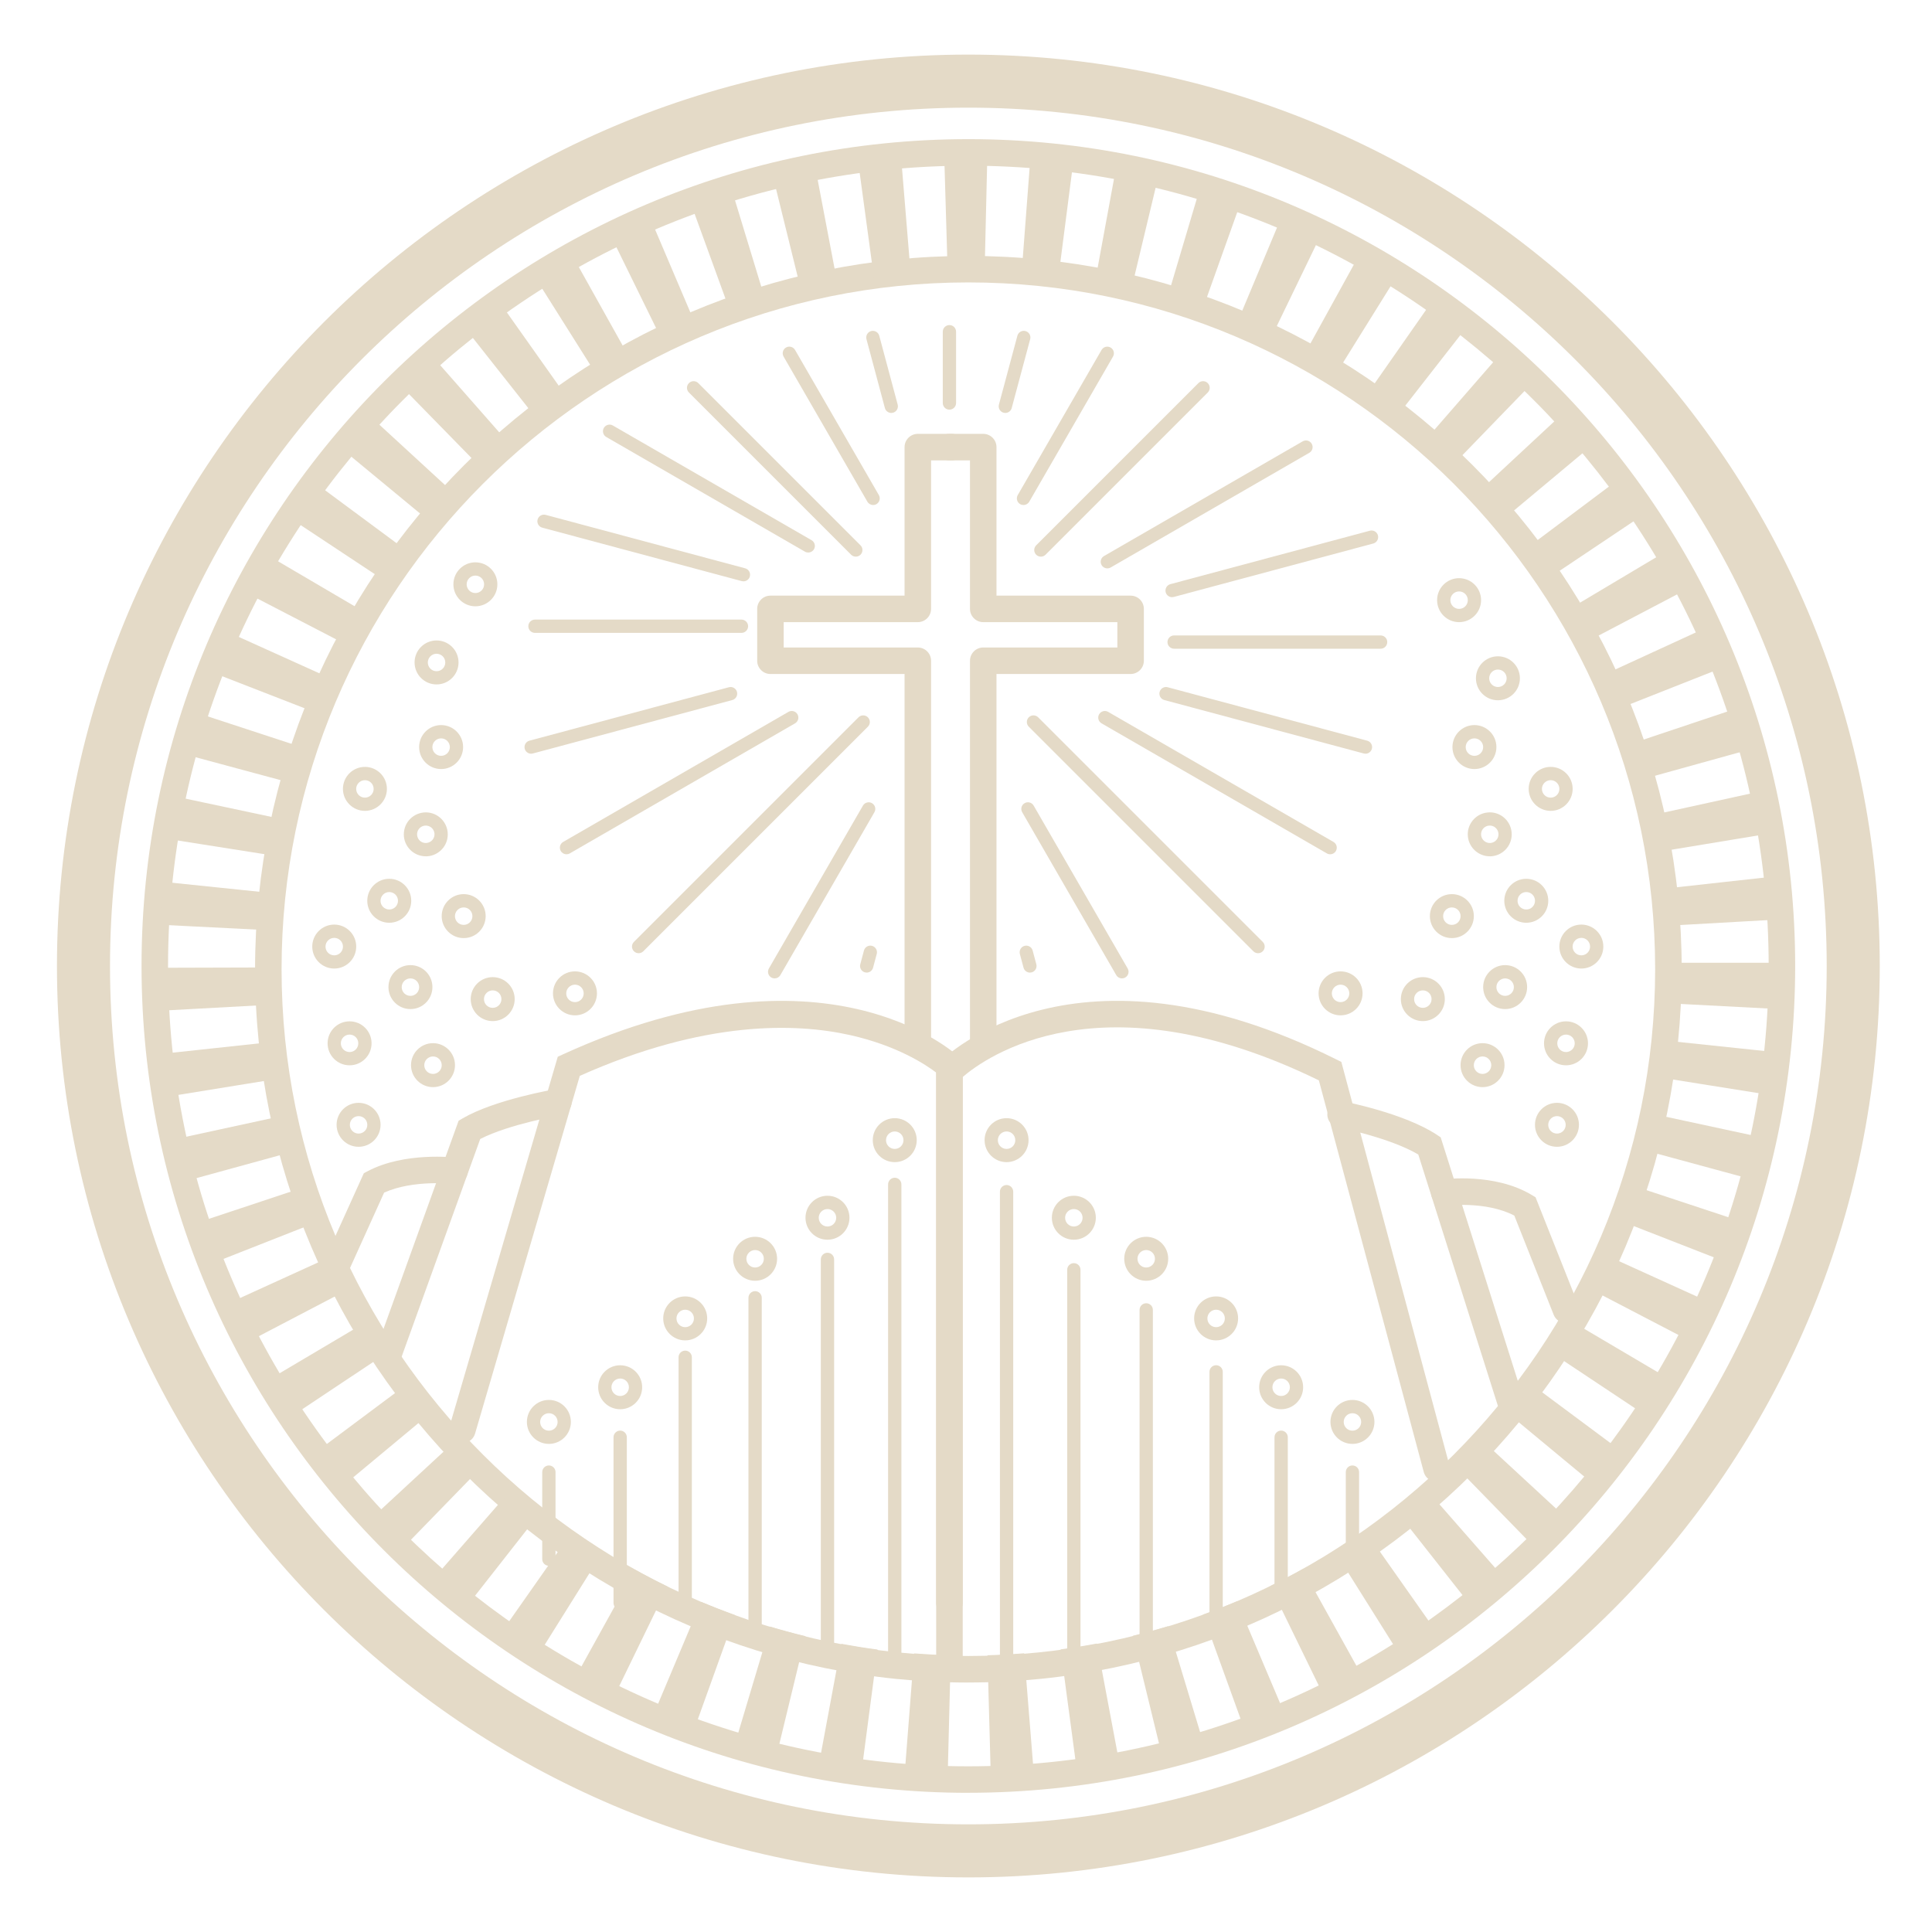 <?xml version="1.0" encoding="UTF-8"?><svg id="Layer_1" xmlns="http://www.w3.org/2000/svg" viewBox="0 0 500 500"><defs><style>.cls-1{fill:#e4dac7;stroke-width:0px;}</style></defs><path class="cls-1" d="M250.61,485.87c-130.06,0-235.87-105.81-235.87-235.87S120.55,14.13,250.61,14.13s235.87,105.81,235.87,235.87-105.81,235.87-235.87,235.87ZM250.61,27.86c-122.49,0-222.14,99.65-222.14,222.14s99.65,222.14,222.14,222.14,222.14-99.65,222.14-222.14S373.1,27.86,250.61,27.86Z"/><path class="cls-1" d="M250.61,435.44c-101.79,0-184.6-82.81-184.6-184.6S148.82,66.23,250.61,66.23s184.61,82.81,184.61,184.6-82.81,184.6-184.61,184.6ZM250.61,73.09c-98.01,0-177.74,79.73-177.74,177.74s79.73,177.74,177.74,177.74,177.74-79.73,177.74-177.74-79.73-177.74-177.74-177.74Z"/><path class="cls-1" d="M209.18,143c-.29,0-.59-.07-.86-.23l-51.42-29.68c-.82-.47-1.1-1.52-.63-2.34.47-.82,1.52-1.11,2.34-.63l51.42,29.68c.82.47,1.1,1.52.63,2.34-.32.55-.89.86-1.49.86Z"/><path class="cls-1" d="M192.41,150.45c-.15,0-.3-.02-.45-.06l-51.62-13.83c-.91-.24-1.46-1.19-1.21-2.1.25-.92,1.19-1.45,2.1-1.21l51.62,13.83c.91.24,1.46,1.19,1.21,2.1-.2.77-.9,1.27-1.66,1.27Z"/><path class="cls-1" d="M191.89,163.79h-53.44c-.95,0-1.72-.77-1.72-1.72s.77-1.72,1.72-1.72h53.44c.95,0,1.72.77,1.72,1.72s-.77,1.72-1.72,1.72Z"/><path class="cls-1" d="M112.98,177.13c-3.14,0-5.69-2.55-5.69-5.69s2.55-5.69,5.69-5.69,5.69,2.55,5.69,5.69-2.55,5.69-5.69,5.69ZM112.98,169.19c-1.24,0-2.26,1.01-2.26,2.26s1.01,2.26,2.26,2.26,2.26-1.01,2.26-2.26-1.01-2.26-2.26-2.26Z"/><path class="cls-1" d="M123.03,156.91c-3.13,0-5.69-2.55-5.69-5.69s2.55-5.69,5.69-5.69,5.69,2.55,5.69,5.69-2.55,5.69-5.69,5.69ZM123.03,148.96c-1.24,0-2.26,1.01-2.26,2.26s1.01,2.26,2.26,2.26,2.26-1.01,2.26-2.26-1.01-2.26-2.26-2.26Z"/><path class="cls-1" d="M250.61,463.98c-117.99,0-213.98-95.99-213.98-213.98S132.62,36.01,250.61,36.01s213.98,95.99,213.98,213.98-95.99,213.98-213.98,213.98ZM250.61,42.88c-114.21,0-207.12,92.91-207.12,207.12s92.91,207.12,207.12,207.12,207.12-92.91,207.12-207.12S364.82,42.88,250.61,42.88Z"/><path class="cls-1" d="M245.27,459.26c-3.69-.09-7.43-.28-11.11-.57l2.39-30.79c3.15.24,6.34.41,9.5.49l-.78,30.87ZM256.4,459.25l-.84-30.87c3.16-.09,6.35-.26,9.49-.51l2.47,30.78c-3.67.29-7.42.49-11.12.59ZM223.09,457.53c-3.67-.48-7.37-1.07-11-1.75l5.65-30.36c3.09.57,6.25,1.08,9.38,1.49l-4.03,30.62ZM278.59,457.47l-4.1-30.61c3.14-.42,6.3-.93,9.38-1.51l5.71,30.35c-3.61.68-7.31,1.27-10.99,1.77ZM201.18,453.46c-3.58-.87-7.19-1.84-10.75-2.91l8.85-29.59c3.03.91,6.12,1.74,9.17,2.48l-7.27,30.01ZM300.47,453.35l-7.31-30c3.05-.74,6.12-1.58,9.14-2.49l8.94,29.56c-3.55,1.07-7.17,2.06-10.77,2.94ZM179.84,447.06c-3.49-1.25-6.99-2.62-10.4-4.05l11.98-28.46c2.9,1.22,5.88,2.38,8.86,3.45l-10.44,29.06ZM321.81,446.91l-10.5-29.04c2.97-1.07,5.93-2.23,8.81-3.45l12.04,28.43c-3.39,1.44-6.87,2.8-10.35,4.06ZM159.27,438.4c-3.32-1.61-6.65-3.34-9.89-5.14l14.95-27.02c2.77,1.53,5.61,3.01,8.44,4.38l-13.5,27.77ZM342.28,438.24l-13.53-27.76c2.81-1.37,5.64-2.85,8.41-4.38l14.99,27c-3.24,1.8-6.56,3.53-9.87,5.14ZM139.76,427.6c-3.13-1.96-6.26-4.03-9.29-6.16l17.74-25.28c2.59,1.81,5.25,3.58,7.93,5.26l-16.38,26.18ZM361.73,427.43l-16.42-26.16c2.67-1.68,5.33-3.44,7.9-5.26l17.78,25.25c-3.02,2.12-6.13,4.2-9.26,6.16ZM121.52,414.8c-2.9-2.28-5.79-4.66-8.58-7.1l20.31-23.26c2.38,2.08,4.85,4.12,7.32,6.06l-19.06,24.3ZM379.92,414.62l-19.1-24.26c2.49-1.96,4.95-4.01,7.31-6.07l20.35,23.23c-2.76,2.42-5.64,4.81-8.56,7.1ZM104.75,400.15c-2.67-2.6-5.29-5.28-7.78-7.97l22.67-20.97c2.12,2.29,4.35,4.58,6.63,6.8l-21.53,22.14ZM396.66,399.96l-21.56-22.11c2.26-2.2,4.49-4.5,6.63-6.82l22.68,20.96c-2.51,2.71-5.12,5.39-7.76,7.97ZM89.63,383.82c-2.36-2.84-4.68-5.78-6.89-8.74l24.75-18.47c1.88,2.52,3.86,5.03,5.88,7.46l-23.74,19.75ZM411.77,383.6l-23.77-19.71c2.03-2.45,4-4.96,5.87-7.47l24.78,18.43c-2.19,2.95-4.51,5.89-6.88,8.76ZM76.32,365.98c-2.05-3.08-4.04-6.24-5.92-9.42l26.57-15.74c1.6,2.71,3.3,5.41,5.05,8.04l-25.7,17.12ZM425.06,365.73l-25.72-17.1c1.75-2.63,3.45-5.34,5.05-8.05l26.59,15.7c-1.88,3.18-3.87,6.36-5.92,9.45ZM64.99,346.85c-1.72-3.29-3.36-6.65-4.89-10l28.1-12.81c1.3,2.85,2.7,5.71,4.16,8.5l-27.37,14.31ZM436.4,346.54l-27.39-14.26c1.45-2.78,2.85-5.66,4.16-8.54l28.12,12.77c-1.54,3.39-3.18,6.77-4.89,10.04ZM55.75,326.62c-1.36-3.46-2.64-6.98-3.8-10.48l29.31-9.74c.99,2.97,2.08,5.97,3.23,8.91l-28.73,11.31ZM445.63,326.21l-28.77-11.23c1.15-2.95,2.24-5.96,3.23-8.96l29.32,9.7c-1.16,3.51-2.43,7.04-3.78,10.49ZM48.71,305.47c-.98-3.57-1.87-7.21-2.66-10.82l30.18-6.55c.67,3.07,1.43,6.17,2.26,9.21l-29.78,8.17ZM452.63,305.03l-29.8-8.09c.83-3.05,1.58-6.16,2.24-9.23l30.19,6.5c-.78,3.61-1.67,7.25-2.63,10.82ZM43.98,283.71c-.59-3.65-1.09-7.36-1.49-11.04l30.7-3.31c.34,3.13.76,6.3,1.27,9.41l-30.48,4.94ZM457.31,283.26l-30.49-4.86c.5-3.12.91-6.29,1.24-9.41l30.71,3.23c-.39,3.67-.88,7.39-1.46,11.04ZM41.59,261.57c-.2-3.65-.3-7.39-.32-11.11l30.88-.09c0,3.19.1,6.39.27,9.52l-30.83,1.68ZM459.65,261.11l-30.84-1.61c.16-3.15.25-6.35.25-9.51v-.83s30.88,0,30.88,0v.64c0,3.88-.09,7.62-.28,11.3ZM72.39,240.88l-30.84-1.55c.19-3.69.47-7.42.85-11.1l30.72,3.18c-.33,3.14-.57,6.33-.73,9.47ZM428.77,239.73c-.18-3.16-.44-6.34-.78-9.45l30.69-3.39c.41,3.66.71,7.39.92,11.11l-30.83,1.74ZM74.34,221.99l-30.51-4.81c.58-3.65,1.26-7.33,2.03-10.95l30.21,6.42c-.66,3.09-1.24,6.23-1.73,9.34ZM426.7,220.87c-.52-3.15-1.13-6.29-1.79-9.34l30.16-6.61c.78,3.57,1.49,7.25,2.09,10.93l-30.46,5.03ZM78.29,203.43l-29.82-8.04c.96-3.56,2.03-7.15,3.19-10.68l29.35,9.62c-.99,3.01-1.9,6.07-2.71,9.09ZM422.62,202.34c-.85-3.06-1.78-6.12-2.78-9.09l29.28-9.8c1.17,3.48,2.26,7.07,3.26,10.64l-29.76,8.25ZM84.21,185.39l-28.78-11.19c1.34-3.44,2.79-6.91,4.32-10.29l28.14,12.71c-1.3,2.88-2.54,5.83-3.68,8.77ZM416.59,184.32c-1.14-2.89-2.39-5.82-3.71-8.69l28.06-12.9c1.55,3.38,3.03,6.83,4.38,10.24l-28.72,11.35ZM92.03,168.07l-27.42-14.2c1.7-3.29,3.52-6.57,5.39-9.76l26.63,15.64c-1.6,2.72-3.14,5.52-4.6,8.32ZM408.69,167.12c-1.46-2.77-3.01-5.55-4.63-8.26l26.53-15.81c1.9,3.18,3.73,6.45,5.44,9.72l-27.34,14.35ZM101.66,151.68l-25.75-17.04c2.04-3.08,4.19-6.15,6.39-9.12l24.82,18.38c-1.88,2.54-3.71,5.16-5.46,7.79ZM398.99,150.83c-1.76-2.63-3.61-5.23-5.48-7.74l24.7-18.53c2.21,2.95,4.38,6,6.44,9.09l-25.66,17.18ZM112.97,136.41l-23.8-19.67c2.35-2.84,4.81-5.67,7.32-8.39l22.73,20.9c-2.14,2.33-4.24,4.74-6.25,7.17ZM387.61,135.64c-2.02-2.42-4.13-4.81-6.28-7.12l22.61-21.03c2.52,2.71,5,5.52,7.36,8.35l-23.7,19.8ZM125.83,122.42l-21.59-22.07c2.65-2.6,5.4-5.14,8.16-7.57l20.39,23.19c-2.36,2.07-4.7,4.24-6.96,6.46ZM374.67,121.73c-2.26-2.19-4.61-4.35-7-6.42l20.27-23.3c2.79,2.43,5.56,4.97,8.21,7.53l-21.48,22.19ZM140.09,109.88l-19.14-24.23c2.89-2.28,5.89-4.52,8.91-6.66l17.84,25.21c-2.59,1.83-5.14,3.74-7.61,5.69ZM360.35,109.26c-2.49-1.95-5.07-3.84-7.65-5.65l17.69-25.31c3.03,2.12,6.04,4.34,8.96,6.62l-19,24.34ZM155.58,98.92l-16.46-26.13c3.13-1.97,6.35-3.88,9.56-5.68l15.06,26.96c-2.74,1.53-5.49,3.16-8.16,4.85ZM344.76,98.38c-2.68-1.67-5.44-3.29-8.2-4.81l14.9-27.05c3.24,1.79,6.47,3.68,9.62,5.64l-16.32,26.22ZM172.14,89.68l-13.6-27.72c3.31-1.62,6.71-3.18,10.12-4.63l12.09,28.41c-2.9,1.23-5.8,2.56-8.61,3.94ZM328.11,89.21c-2.83-1.37-5.75-2.68-8.67-3.9l11.92-28.49c3.42,1.43,6.85,2.98,10.18,4.59l-13.44,27.8ZM189.56,82.26l-10.56-29.02c3.49-1.27,7.05-2.46,10.57-3.53l8.99,29.54c-3,.91-6.02,1.92-9,3.01ZM310.58,81.87c-2.96-1.06-5.99-2.05-9.02-2.95l8.8-29.6c3.56,1.06,7.12,2.22,10.6,3.46l-10.38,29.08ZM207.71,76.74l-7.4-29.98c3.6-.89,7.26-1.69,10.89-2.38l5.78,30.33c-3.09.59-6.21,1.27-9.27,2.03ZM292.4,76.47c-3.08-.74-6.21-1.4-9.29-1.97l5.59-30.37c3.62.67,7.28,1.44,10.89,2.31l-7.19,30.03ZM226.35,73.18l-4.16-30.6c3.66-.5,7.39-.9,11.07-1.21l2.53,30.78c-3.14.26-6.32.6-9.44,1.03ZM273.74,73.03c-3.14-.4-6.32-.73-9.45-.97l2.34-30.79c3.67.28,7.4.66,11.07,1.13l-3.95,30.63ZM245.29,71.63l-.91-30.87c2.08-.06,4.16-.06,6.25-.09,1.62,0,3.26.02,4.88.06l-.72,30.87c-1.44-.03-2.89-.07-4.33-.05-1.74,0-3.46.03-5.18.08Z"/><path class="cls-1" d="M245.71,418.28c-1.89,0-3.43-1.54-3.43-3.43v-137.27c-2.65-2.02-10.11-6.98-22.29-9.7-14.14-3.16-37.68-3.84-69.94,10.55l-27.1,92.57c-.53,1.82-2.44,2.87-4.26,2.33-1.82-.53-2.86-2.44-2.33-4.26l27.99-95.59,1.43-.65c67.37-30.77,100.88-.69,102.27.61l1.1,1.02v140.39c0,1.89-1.54,3.43-3.43,3.43Z"/><path class="cls-1" d="M100.4,354.25c-.39,0-.78-.07-1.16-.21-1.78-.64-2.71-2.61-2.06-4.39l21.51-59.61,1.08-.63c8.33-4.84,23.51-7.46,24.15-7.56,1.87-.33,3.64.94,3.96,2.81.32,1.87-.94,3.64-2.81,3.96-.14.02-13.28,2.29-20.79,6.15l-20.65,57.21c-.5,1.4-1.82,2.27-3.23,2.27Z"/><path class="cls-1" d="M86.15,333.07c-.47,0-.95-.1-1.41-.31-1.73-.78-2.49-2.81-1.71-4.54l11.13-24.59,1.04-.55c9.53-5.02,22.33-3.54,22.87-3.48,1.88.23,3.22,1.93,2.99,3.81-.22,1.88-1.94,3.19-3.81,3-.11-.02-10.29-1.17-17.84,2.24l-10.13,22.39c-.57,1.27-1.82,2.02-3.13,2.02Z"/><path class="cls-1" d="M245.71,432.45c-1.89,0-3.43-1.54-3.43-3.43v-153.22l.99-1c1.4-1.42,34.98-34.36,102.49-.66l1.38.69,27.95,104.33c.49,1.83-.6,3.71-2.43,4.2-1.83.5-3.71-.59-4.2-2.43l-27.14-101.33c-56.46-27.6-86.4-5.86-92.17-.88v150.31c0,1.89-1.54,3.43-3.43,3.43Z"/><path class="cls-1" d="M391.03,366.57c-1.46,0-2.81-.93-3.27-2.4l-20.71-65.39c-7.47-4.4-20.63-6.99-20.76-7.02-1.86-.36-3.08-2.16-2.71-4.02.36-1.86,2.14-3.06,4.02-2.72.64.13,15.88,3.12,24.24,8.65l1.01.67,21.45,67.75c.57,1.81-.43,3.73-2.23,4.31-.35.11-.69.16-1.04.16Z"/><path class="cls-1" d="M405.28,342.43c-1.36,0-2.65-.82-3.19-2.17l-10.19-25.67c-7.46-3.86-17.55-2.55-17.66-2.54-1.85.24-3.61-1.06-3.86-2.94-.25-1.87,1.06-3.6,2.93-3.86.55-.07,13.48-1.78,23.09,4l1,.6,11.07,27.88c.7,1.76-.16,3.76-1.92,4.45-.42.17-.84.24-1.27.24Z"/><path class="cls-1" d="M231.56,430.18c-.95,0-1.72-.77-1.72-1.72v-121.94c0-.95.77-1.72,1.72-1.72s1.72.77,1.72,1.72v121.94c0,.95-.77,1.72-1.72,1.72Z"/><path class="cls-1" d="M214.15,428.08c-.95,0-1.72-.77-1.72-1.72v-100.43c0-.95.77-1.72,1.72-1.72s1.72.77,1.72,1.72v100.43c0,.95-.77,1.72-1.72,1.72Z"/><path class="cls-1" d="M195.42,423.93c-.95,0-1.72-.77-1.72-1.72v-86.34c0-.95.77-1.72,1.72-1.72s1.72.77,1.72,1.72v86.34c0,.95-.77,1.72-1.72,1.72Z"/><path class="cls-1" d="M177.33,417.9c-.95,0-1.72-.77-1.72-1.72v-64.92c0-.95.77-1.72,1.72-1.72s1.72.77,1.72,1.72v64.92c0,.95-.77,1.72-1.72,1.72Z"/><path class="cls-1" d="M160.5,416.56c-.95,0-1.72-.77-1.72-1.72v-42.88c0-.95.77-1.72,1.72-1.72s1.72.77,1.72,1.72v42.88c0,.95-.77,1.72-1.72,1.72Z"/><path class="cls-1" d="M142.05,405.23c-.95,0-1.72-.77-1.72-1.72v-22.53c0-.95.77-1.72,1.72-1.72s1.72.77,1.72,1.72v22.53c0,.95-.77,1.72-1.72,1.72Z"/><path class="cls-1" d="M231.56,300.76c-3.14,0-5.69-2.55-5.69-5.69s2.55-5.69,5.69-5.69,5.69,2.55,5.69,5.69-2.55,5.69-5.69,5.69ZM231.56,292.82c-1.24,0-2.26,1.01-2.26,2.26s1.01,2.26,2.26,2.26,2.26-1.01,2.26-2.26-1.01-2.26-2.26-2.26Z"/><path class="cls-1" d="M214.15,320.84c-3.14,0-5.69-2.55-5.69-5.69s2.55-5.69,5.69-5.69,5.69,2.55,5.69,5.69-2.55,5.69-5.69,5.69ZM214.15,312.9c-1.24,0-2.26,1.01-2.26,2.26s1.01,2.26,2.26,2.26,2.26-1.01,2.26-2.26-1.01-2.26-2.26-2.26Z"/><path class="cls-1" d="M195.42,331.46c-3.14,0-5.69-2.55-5.69-5.69s2.55-5.69,5.69-5.69,5.69,2.55,5.69,5.69-2.55,5.69-5.69,5.69ZM195.42,323.51c-1.24,0-2.26,1.01-2.26,2.26s1.01,2.26,2.26,2.26,2.26-1.01,2.26-2.26-1.01-2.26-2.26-2.26Z"/><path class="cls-1" d="M177.33,346.89c-3.14,0-5.69-2.55-5.69-5.69s2.55-5.69,5.69-5.69,5.69,2.55,5.69,5.69-2.55,5.69-5.69,5.69ZM177.33,338.95c-1.24,0-2.26,1.01-2.26,2.26s1.01,2.26,2.26,2.26,2.26-1.01,2.26-2.26-1.01-2.26-2.26-2.26Z"/><path class="cls-1" d="M160.5,364.71c-3.14,0-5.69-2.55-5.69-5.69s2.55-5.69,5.69-5.69,5.69,2.55,5.69,5.69-2.55,5.69-5.69,5.69ZM160.5,356.76c-1.24,0-2.26,1.01-2.26,2.26s1.01,2.26,2.26,2.26,2.26-1.01,2.26-2.26-1.01-2.26-2.26-2.26Z"/><path class="cls-1" d="M142.05,373.68c-3.13,0-5.69-2.55-5.69-5.69s2.55-5.69,5.69-5.69,5.69,2.55,5.69,5.69-2.55,5.69-5.69,5.69ZM142.05,365.74c-1.24,0-2.26,1.01-2.26,2.26s1.01,2.26,2.26,2.26,2.26-1.01,2.26-2.26-1.01-2.26-2.26-2.26Z"/><path class="cls-1" d="M260.5,437.25c-.95,0-1.72-.77-1.72-1.72v-127.13c0-.95.77-1.72,1.72-1.72s1.72.77,1.72,1.72v127.13c0,.95-.77,1.72-1.72,1.72Z"/><path class="cls-1" d="M277.91,435.05c-.95,0-1.72-.77-1.72-1.72v-104.71c0-.95.77-1.72,1.72-1.72s1.72.77,1.72,1.72v104.71c0,.95-.77,1.72-1.72,1.72Z"/><path class="cls-1" d="M296.64,430.73c-.95,0-1.72-.77-1.72-1.72v-90.01c0-.95.77-1.72,1.72-1.72s1.72.77,1.72,1.72v90.01c0,.95-.77,1.72-1.72,1.72Z"/><path class="cls-1" d="M314.73,424.44c-.95,0-1.72-.77-1.72-1.72v-67.68c0-.95.77-1.72,1.72-1.72s1.72.77,1.72,1.72v67.68c0,.95-.77,1.72-1.72,1.72Z"/><path class="cls-1" d="M331.56,416.56c-.95,0-1.72-.77-1.72-1.72v-42.88c0-.95.77-1.72,1.72-1.72s1.72.77,1.72,1.72v42.88c0,.95-.77,1.72-1.72,1.72Z"/><path class="cls-1" d="M350.01,405.23c-.95,0-1.72-.77-1.72-1.72v-22.53c0-.95.77-1.72,1.72-1.72s1.72.77,1.72,1.72v22.53c0,.95-.77,1.72-1.72,1.72Z"/><path class="cls-1" d="M260.5,300.76c-3.14,0-5.69-2.55-5.69-5.69s2.55-5.69,5.69-5.69,5.69,2.55,5.69,5.69-2.55,5.69-5.69,5.69ZM260.5,292.82c-1.24,0-2.26,1.01-2.26,2.26s1.01,2.26,2.26,2.26,2.26-1.01,2.26-2.26-1.01-2.26-2.26-2.26Z"/><path class="cls-1" d="M277.91,320.84c-3.14,0-5.69-2.55-5.69-5.69s2.55-5.69,5.69-5.69,5.69,2.55,5.69,5.69-2.55,5.69-5.69,5.69ZM277.91,312.9c-1.24,0-2.26,1.01-2.26,2.26s1.01,2.26,2.26,2.26,2.26-1.01,2.26-2.26-1.01-2.26-2.26-2.26Z"/><path class="cls-1" d="M296.64,331.46c-3.14,0-5.69-2.55-5.69-5.69s2.55-5.69,5.69-5.69,5.69,2.55,5.69,5.69-2.55,5.69-5.69,5.69ZM296.64,323.51c-1.24,0-2.26,1.01-2.26,2.26s1.01,2.26,2.26,2.26,2.26-1.01,2.26-2.26-1.01-2.26-2.26-2.26Z"/><path class="cls-1" d="M314.73,346.89c-3.14,0-5.69-2.55-5.69-5.69s2.55-5.69,5.69-5.69,5.69,2.55,5.69,5.69-2.55,5.69-5.69,5.69ZM314.73,338.95c-1.24,0-2.26,1.01-2.26,2.26s1.01,2.26,2.26,2.26,2.26-1.01,2.26-2.26-1.01-2.26-2.26-2.26Z"/><path class="cls-1" d="M331.56,364.71c-3.14,0-5.69-2.55-5.69-5.69s2.55-5.69,5.69-5.69,5.69,2.55,5.69,5.69-2.55,5.69-5.69,5.69ZM331.56,356.76c-1.25,0-2.26,1.01-2.26,2.26s1.01,2.26,2.26,2.26,2.26-1.01,2.26-2.26-1.01-2.26-2.26-2.26Z"/><path class="cls-1" d="M350.01,373.68c-3.14,0-5.69-2.55-5.69-5.69s2.55-5.69,5.69-5.69,5.69,2.55,5.69,5.69-2.55,5.69-5.69,5.69ZM350.01,365.74c-1.25,0-2.26,1.01-2.26,2.26s1.01,2.26,2.26,2.26,2.26-1.01,2.26-2.26-1.01-2.26-2.26-2.26Z"/><path class="cls-1" d="M237.53,273.44c-1.89,0-3.43-1.54-3.43-3.43v-95.58h-34.71c-1.89,0-3.43-1.54-3.43-3.43v-13.42c0-1.89,1.54-3.43,3.43-3.43h34.71v-38.44c0-1.89,1.54-3.43,3.43-3.43h8.75c1.89,0,3.43,1.54,3.43,3.43s-1.54,3.43-3.43,3.43h-5.32v38.44c0,1.89-1.54,3.43-3.43,3.43h-34.71v6.56h34.71c1.89,0,3.43,1.54,3.43,3.43v99.01c0,1.89-1.54,3.43-3.43,3.43Z"/><path class="cls-1" d="M254.46,273.44c-1.89,0-3.43-1.54-3.43-3.43v-99.01c0-1.89,1.54-3.43,3.43-3.43h34.71v-6.56h-34.71c-1.89,0-3.43-1.54-3.43-3.43v-38.44h-5.32c-1.89,0-3.43-1.54-3.43-3.43s1.54-3.43,3.43-3.43h8.75c1.89,0,3.43,1.54,3.43,3.43v38.44h34.71c1.9,0,3.43,1.54,3.43,3.43v13.42c0,1.89-1.53,3.43-3.43,3.43h-34.71v95.58c0,1.89-1.54,3.43-3.43,3.43Z"/><path class="cls-1" d="M245.71,106.02c-.95,0-1.72-.77-1.72-1.72v-18.45c0-.95.77-1.72,1.72-1.72s1.72.77,1.72,1.72v18.45c0,.95-.77,1.72-1.72,1.72Z"/><path class="cls-1" d="M230.67,106.87c-.76,0-1.45-.5-1.66-1.27l-4.77-17.82c-.24-.91.3-1.86,1.21-2.1s1.86.3,2.1,1.21l4.77,17.82c.24.91-.3,1.86-1.21,2.1-.15.04-.3.06-.45.06Z"/><path class="cls-1" d="M225.97,130.7c-.59,0-1.17-.31-1.49-.86l-21.69-37.56c-.47-.82-.19-1.87.63-2.34.81-.48,1.87-.19,2.34.63l21.69,37.56c.47.82.19,1.87-.63,2.34-.27.16-.56.23-.86.23Z"/><path class="cls-1" d="M221.48,144.06c-.44,0-.88-.17-1.21-.5l-41.98-41.98c-.67-.67-.67-1.76,0-2.43s1.76-.67,2.43,0l41.98,41.98c.67.67.67,1.76,0,2.43-.34.34-.77.5-1.21.5Z"/><path class="cls-1" d="M137.46,195.06c-.76,0-1.45-.5-1.66-1.27-.24-.91.3-1.86,1.21-2.1l51.62-13.83c.92-.25,1.86.3,2.1,1.21.24.91-.3,1.86-1.21,2.1l-51.62,13.83c-.15.04-.3.06-.45.06Z"/><path class="cls-1" d="M146.61,221.09c-.59,0-1.17-.31-1.49-.86-.47-.82-.19-1.87.63-2.34l58.3-33.66c.81-.47,1.87-.19,2.34.63.47.82.19,1.87-.63,2.34l-58.3,33.66c-.27.16-.56.23-.86.23Z"/><path class="cls-1" d="M165.27,246.69c-.44,0-.88-.17-1.21-.5-.67-.67-.67-1.76,0-2.43l58.12-58.12c.67-.67,1.76-.67,2.43,0s.67,1.76,0,2.43l-58.12,58.12c-.34.34-.77.5-1.21.5Z"/><path class="cls-1" d="M200.48,253.21c-.29,0-.59-.07-.86-.23-.82-.47-1.1-1.52-.63-2.34l24.34-42.15c.47-.82,1.52-1.1,2.34-.63.82.47,1.1,1.52.63,2.34l-24.34,42.15c-.32.55-.89.86-1.49.86Z"/><path class="cls-1" d="M224.3,251.71c-.15,0-.3-.02-.45-.06-.91-.24-1.46-1.19-1.21-2.1l.95-3.55c.25-.92,1.19-1.46,2.1-1.21.91.24,1.46,1.19,1.21,2.1l-.95,3.55c-.21.77-.9,1.27-1.66,1.27Z"/><path class="cls-1" d="M260.18,106.87c-.15,0-.3-.02-.45-.06-.91-.24-1.46-1.19-1.21-2.1l4.78-17.82c.24-.91,1.19-1.46,2.1-1.21.91.24,1.46,1.19,1.21,2.1l-4.78,17.82c-.2.77-.9,1.27-1.66,1.27Z"/><path class="cls-1" d="M264.88,130.7c-.29,0-.59-.07-.86-.23-.82-.47-1.1-1.52-.63-2.34l21.69-37.56c.47-.82,1.52-1.1,2.34-.63.82.47,1.1,1.52.63,2.34l-21.68,37.56c-.32.55-.89.86-1.49.86Z"/><path class="cls-1" d="M269.37,144.06c-.44,0-.88-.17-1.21-.5-.67-.67-.67-1.76,0-2.43l41.98-41.98c.67-.67,1.76-.67,2.43,0s.67,1.76,0,2.43l-41.98,41.98c-.34.34-.78.5-1.21.5Z"/><path class="cls-1" d="M286.57,147.1c-.59,0-1.17-.31-1.48-.86-.48-.82-.19-1.87.63-2.34l51.41-29.68c.82-.47,1.87-.2,2.34.63.48.82.19,1.87-.63,2.34l-51.41,29.68c-.27.16-.57.23-.86.23Z"/><path class="cls-1" d="M303.34,154.55c-.76,0-1.45-.5-1.66-1.27-.24-.91.3-1.86,1.21-2.1l51.62-13.83c.93-.24,1.86.3,2.1,1.21.24.91-.3,1.86-1.21,2.1l-51.62,13.83c-.15.04-.3.06-.45.06Z"/><path class="cls-1" d="M357.3,167.89h-53.44c-.95,0-1.72-.77-1.72-1.72s.77-1.72,1.72-1.72h53.44c.95,0,1.72.77,1.72,1.72s-.77,1.72-1.72,1.72Z"/><path class="cls-1" d="M353.39,195.06c-.15,0-.29-.02-.45-.06l-51.62-13.83c-.91-.24-1.46-1.19-1.21-2.1.25-.92,1.19-1.46,2.1-1.21l51.62,13.83c.91.24,1.46,1.19,1.21,2.1-.21.77-.9,1.27-1.66,1.27Z"/><path class="cls-1" d="M344.25,221.09c-.29,0-.59-.07-.86-.23l-58.31-33.66c-.82-.47-1.1-1.52-.63-2.34.47-.82,1.52-1.1,2.34-.63l58.31,33.66c.82.47,1.1,1.52.63,2.34-.31.55-.89.86-1.48.86Z"/><path class="cls-1" d="M325.58,246.69c-.44,0-.88-.17-1.21-.5l-58.12-58.12c-.67-.67-.67-1.76,0-2.43s1.76-.67,2.43,0l58.12,58.12c.67.67.67,1.76,0,2.43-.34.34-.77.5-1.21.5Z"/><path class="cls-1" d="M290.36,253.21c-.59,0-1.17-.31-1.48-.86l-24.34-42.15c-.47-.82-.19-1.87.63-2.34.82-.48,1.87-.19,2.34.63l24.33,42.15c.48.82.19,1.87-.63,2.34-.27.16-.57.23-.86.23Z"/><path class="cls-1" d="M266.55,251.71c-.76,0-1.45-.51-1.66-1.27l-.95-3.55c-.24-.92.3-1.86,1.21-2.1.91-.25,1.86.3,2.1,1.21l.95,3.55c.24.92-.3,1.86-1.21,2.1-.15.04-.3.06-.45.06Z"/><path class="cls-1" d="M368.23,264.26c-3.14,0-5.69-2.55-5.69-5.69s2.55-5.69,5.69-5.69,5.69,2.55,5.69,5.69-2.55,5.69-5.69,5.69ZM368.23,256.31c-1.25,0-2.26,1.01-2.26,2.26s1.01,2.26,2.26,2.26,2.26-1.01,2.26-2.26-1.01-2.26-2.26-2.26Z"/><path class="cls-1" d="M375.74,242.78c-3.14,0-5.69-2.55-5.69-5.69s2.55-5.69,5.69-5.69,5.69,2.55,5.69,5.69-2.55,5.69-5.69,5.69ZM375.74,234.84c-1.25,0-2.26,1.01-2.26,2.26s1.01,2.26,2.26,2.26,2.26-1.01,2.26-2.26-1.01-2.26-2.26-2.26Z"/><path class="cls-1" d="M389.53,261.15c-3.14,0-5.69-2.55-5.69-5.69s2.55-5.69,5.69-5.69,5.69,2.55,5.69,5.69-2.55,5.69-5.69,5.69ZM389.53,253.21c-1.25,0-2.26,1.01-2.26,2.26s1.01,2.26,2.26,2.26,2.26-1.01,2.26-2.26-1.01-2.26-2.26-2.26Z"/><path class="cls-1" d="M395,238.81c-3.14,0-5.69-2.55-5.69-5.69s2.55-5.69,5.69-5.69,5.69,2.55,5.69,5.69-2.55,5.69-5.69,5.69ZM395,230.86c-1.25,0-2.26,1.01-2.26,2.26s1.01,2.26,2.26,2.26,2.26-1.01,2.26-2.26-1.01-2.26-2.26-2.26Z"/><path class="cls-1" d="M385.55,221.61c-2.87,0-5.35-2.18-5.66-5.1h0c-.16-1.51.28-2.99,1.24-4.17s2.32-1.91,3.83-2.07c3.12-.34,5.92,1.95,6.24,5.07.33,3.12-1.95,5.92-5.07,6.25-.2.02-.4.03-.59.03ZM383.31,216.15c.13,1.23,1.25,2.14,2.48,2.01,1.24-.13,2.14-1.24,2.01-2.48-.13-1.24-1.26-2.15-2.48-2.01-.6.06-1.14.35-1.52.82-.38.47-.55,1.06-.49,1.66h0Z"/><path class="cls-1" d="M383.68,281.35c-3.14,0-5.69-2.55-5.69-5.69s2.55-5.69,5.69-5.69,5.69,2.55,5.69,5.69-2.55,5.69-5.69,5.69ZM383.68,273.41c-1.24,0-2.26,1.01-2.26,2.26s1.01,2.26,2.26,2.26,2.26-1.01,2.26-2.26-1.01-2.26-2.26-2.26Z"/><path class="cls-1" d="M405.28,275.7c-3.14,0-5.69-2.55-5.69-5.69s2.55-5.69,5.69-5.69,5.69,2.55,5.69,5.69-2.55,5.69-5.69,5.69ZM405.28,267.75c-1.24,0-2.26,1.01-2.26,2.26s1.01,2.26,2.26,2.26,2.26-1.01,2.26-2.26-1.01-2.26-2.26-2.26Z"/><path class="cls-1" d="M381.58,199.03c-3.14,0-5.69-2.55-5.69-5.69s2.55-5.69,5.69-5.69,5.69,2.55,5.69,5.69-2.55,5.69-5.69,5.69ZM381.58,191.09c-1.25,0-2.26,1.01-2.26,2.26s1.01,2.26,2.26,2.26,2.26-1.01,2.26-2.26-1.01-2.26-2.26-2.26Z"/><path class="cls-1" d="M401.31,209.85c-3.14,0-5.69-2.55-5.69-5.69s2.55-5.69,5.69-5.69,5.69,2.55,5.69,5.69-2.55,5.69-5.69,5.69ZM401.31,201.91c-1.24,0-2.26,1.01-2.26,2.26s1.01,2.26,2.26,2.26,2.26-1.01,2.26-2.26-1.01-2.26-2.26-2.26Z"/><path class="cls-1" d="M387.66,181.23c-3.14,0-5.69-2.55-5.69-5.69s2.55-5.69,5.69-5.69,5.69,2.55,5.69,5.69-2.55,5.69-5.69,5.69ZM387.66,173.28c-1.25,0-2.26,1.01-2.26,2.26s1.01,2.26,2.26,2.26,2.26-1.01,2.26-2.26-1.01-2.26-2.26-2.26Z"/><path class="cls-1" d="M346.94,262.77c-3.14,0-5.69-2.55-5.69-5.69s2.55-5.69,5.69-5.69,5.69,2.55,5.69,5.69-2.55,5.69-5.69,5.69ZM346.94,254.83c-1.24,0-2.26,1.01-2.26,2.26s1.01,2.26,2.26,2.26,2.26-1.01,2.26-2.26-1.01-2.26-2.26-2.26Z"/><path class="cls-1" d="M402.94,296.79c-3.14,0-5.69-2.55-5.69-5.69s2.55-5.69,5.69-5.69,5.69,2.55,5.69,5.69-2.55,5.69-5.69,5.69ZM402.94,288.85c-1.24,0-2.26,1.01-2.26,2.26s1.01,2.26,2.26,2.26,2.26-1.01,2.26-2.26-1.01-2.26-2.26-2.26Z"/><path class="cls-1" d="M409.25,250.66c-3.14,0-5.69-2.55-5.69-5.69s2.55-5.69,5.69-5.69,5.69,2.55,5.69,5.69-2.55,5.69-5.69,5.69ZM409.25,242.72c-1.25,0-2.26,1.01-2.26,2.26s1.01,2.26,2.26,2.26,2.26-1.01,2.26-2.26-1.01-2.26-2.26-2.26Z"/><path class="cls-1" d="M377.61,161.01c-3.14,0-5.69-2.55-5.69-5.69s2.55-5.69,5.69-5.69,5.69,2.55,5.69,5.69-2.55,5.69-5.69,5.69ZM377.61,153.06c-1.24,0-2.26,1.01-2.26,2.26s1.01,2.26,2.26,2.26,2.26-1.01,2.26-2.26-1.01-2.26-2.26-2.26Z"/><path class="cls-1" d="M127.51,264.26c-3.14,0-5.69-2.55-5.69-5.69s2.55-5.69,5.69-5.69,5.69,2.55,5.69,5.69-2.55,5.69-5.69,5.69ZM127.51,256.31c-1.24,0-2.26,1.01-2.26,2.26s1.01,2.26,2.26,2.26,2.26-1.01,2.26-2.26-1.01-2.26-2.26-2.26Z"/><path class="cls-1" d="M120,242.78c-3.14,0-5.69-2.55-5.69-5.69s2.55-5.69,5.69-5.69,5.69,2.55,5.69,5.69-2.55,5.69-5.69,5.69ZM120,234.84c-1.24,0-2.26,1.01-2.26,2.26s1.01,2.26,2.26,2.26,2.26-1.01,2.26-2.26-1.01-2.26-2.26-2.26Z"/><path class="cls-1" d="M106.22,261.15c-3.14,0-5.69-2.55-5.69-5.69s2.55-5.69,5.69-5.69,5.69,2.55,5.69,5.69-2.55,5.69-5.69,5.69ZM106.22,253.21c-1.24,0-2.26,1.01-2.26,2.26s1.01,2.26,2.26,2.26,2.26-1.01,2.26-2.26-1.01-2.26-2.26-2.26Z"/><path class="cls-1" d="M100.74,238.81c-3.14,0-5.69-2.55-5.69-5.69s2.55-5.69,5.69-5.69,5.69,2.55,5.69,5.69-2.55,5.69-5.69,5.69ZM100.74,230.86c-1.24,0-2.26,1.01-2.26,2.26s1.01,2.26,2.26,2.26,2.26-1.01,2.26-2.26-1.01-2.26-2.26-2.26Z"/><path class="cls-1" d="M110.2,221.61c-.2,0-.39-.01-.59-.03-1.51-.16-2.87-.89-3.83-2.07-.96-1.18-1.4-2.66-1.24-4.17.32-3.12,3.11-5.37,6.24-5.07,3.12.33,5.39,3.13,5.07,6.25h0c-.3,2.92-2.78,5.1-5.65,5.1ZM110.19,213.66c-1.14,0-2.12.86-2.24,2.02-.06.6.11,1.19.49,1.66.38.47.92.76,1.52.82,1.25.11,2.35-.78,2.48-2.01.13-1.24-.78-2.35-2.01-2.48-.08,0-.16-.01-.23-.01Z"/><path class="cls-1" d="M112.06,281.35c-3.14,0-5.69-2.55-5.69-5.69s2.55-5.69,5.69-5.69,5.69,2.55,5.69,5.69-2.55,5.69-5.69,5.69ZM112.06,273.41c-1.24,0-2.26,1.01-2.26,2.26s1.01,2.26,2.26,2.26,2.26-1.01,2.26-2.26-1.01-2.26-2.26-2.26Z"/><path class="cls-1" d="M90.47,275.7c-3.14,0-5.69-2.55-5.69-5.69s2.55-5.69,5.69-5.69,5.69,2.55,5.69,5.69-2.55,5.69-5.69,5.69ZM90.47,267.75c-1.24,0-2.26,1.01-2.26,2.26s1.01,2.26,2.26,2.26,2.26-1.01,2.26-2.26-1.01-2.26-2.26-2.26Z"/><path class="cls-1" d="M114.16,199.03c-3.14,0-5.69-2.55-5.69-5.69s2.55-5.69,5.69-5.69,5.69,2.55,5.69,5.69-2.55,5.69-5.69,5.69ZM114.16,191.09c-1.24,0-2.26,1.01-2.26,2.26s1.01,2.26,2.26,2.26,2.26-1.01,2.26-2.26-1.01-2.26-2.26-2.26Z"/><path class="cls-1" d="M94.44,209.85c-3.14,0-5.69-2.55-5.69-5.69s2.55-5.69,5.69-5.69,5.69,2.55,5.69,5.69-2.55,5.69-5.69,5.69ZM94.44,201.91c-1.24,0-2.26,1.01-2.26,2.26s1.01,2.26,2.26,2.26,2.26-1.01,2.26-2.26-1.01-2.26-2.26-2.26Z"/><path class="cls-1" d="M148.8,262.77c-3.13,0-5.69-2.55-5.69-5.69s2.55-5.69,5.69-5.69,5.69,2.55,5.69,5.69-2.55,5.69-5.69,5.69ZM148.8,254.83c-1.24,0-2.26,1.01-2.26,2.26s1.01,2.26,2.26,2.26,2.26-1.01,2.26-2.26-1.01-2.26-2.26-2.26Z"/><path class="cls-1" d="M92.8,296.79c-3.14,0-5.69-2.55-5.69-5.69s2.55-5.69,5.69-5.69,5.69,2.55,5.69,5.69-2.55,5.69-5.69,5.69ZM92.8,288.85c-1.24,0-2.26,1.01-2.26,2.26s1.01,2.26,2.26,2.26,2.26-1.01,2.26-2.26-1.01-2.26-2.26-2.26Z"/><path class="cls-1" d="M86.5,250.66c-3.14,0-5.69-2.55-5.69-5.69s2.55-5.69,5.69-5.69,5.69,2.55,5.69,5.69-2.55,5.69-5.69,5.69ZM86.5,242.72c-1.24,0-2.26,1.01-2.26,2.26s1.01,2.26,2.26,2.26,2.26-1.01,2.26-2.26-1.01-2.26-2.26-2.26Z"/></svg>